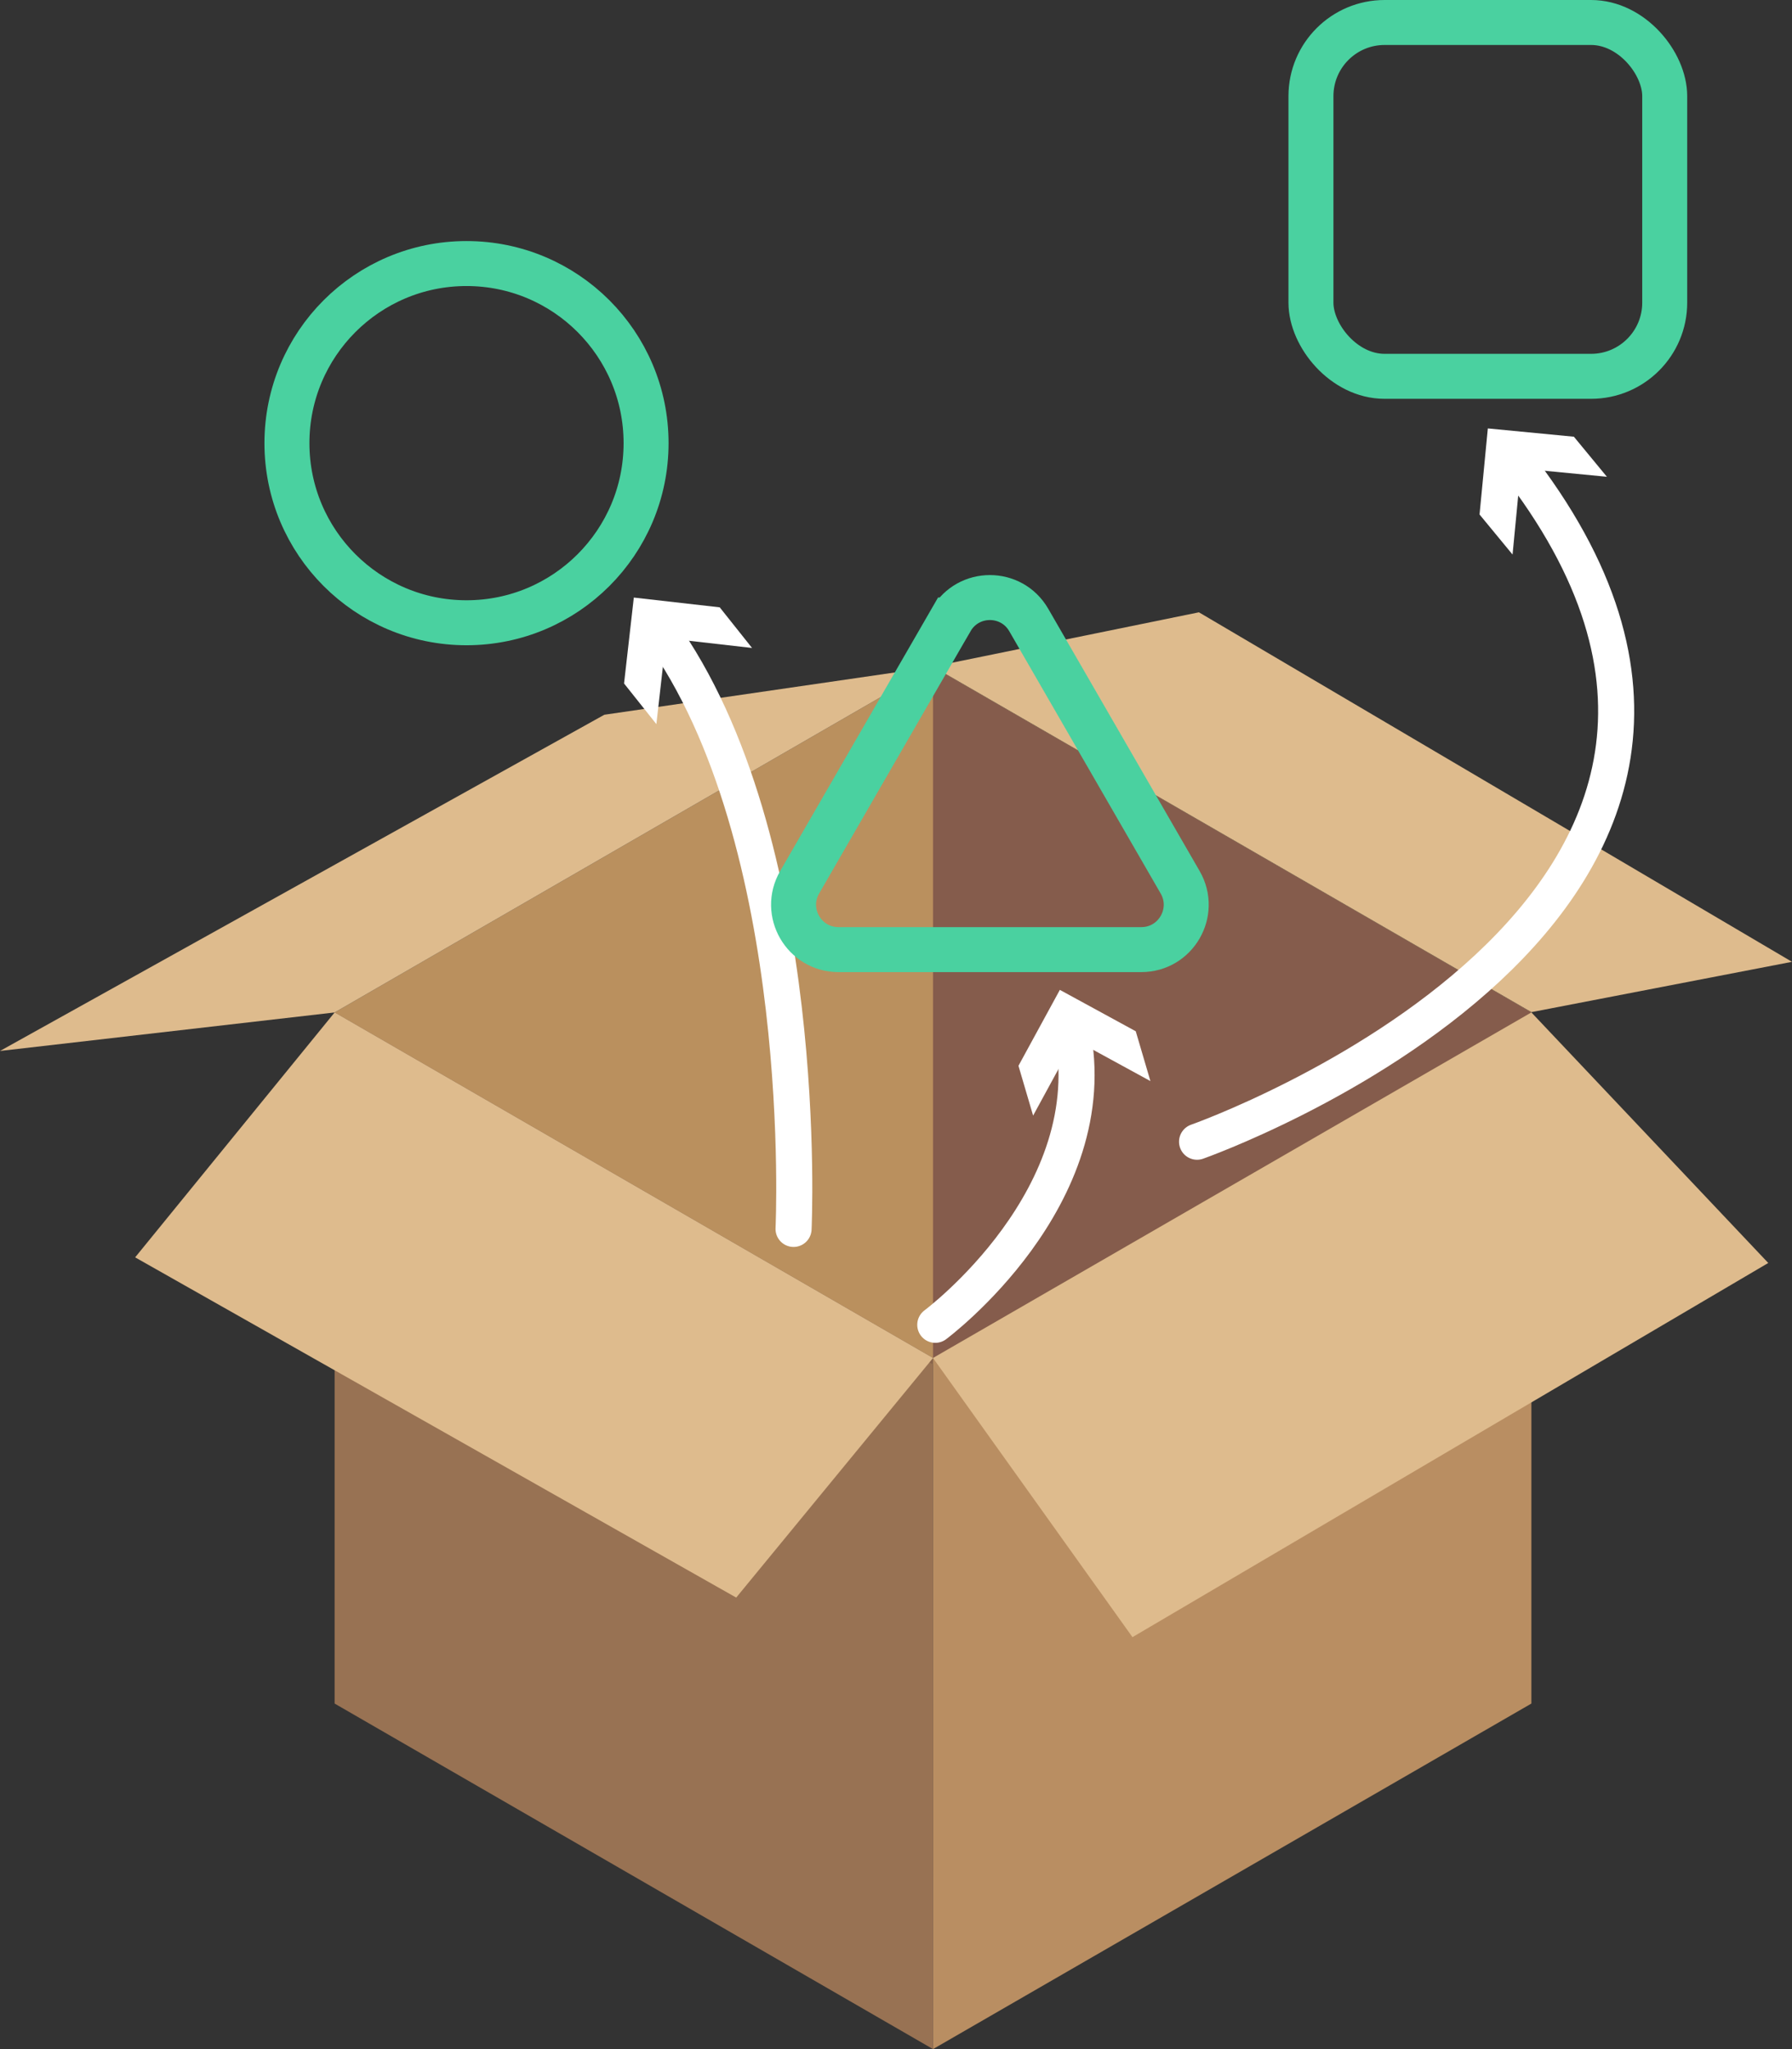 <?xml version="1.0" encoding="UTF-8"?>
<svg id="Layer_1" data-name="Layer 1" xmlns="http://www.w3.org/2000/svg" viewBox="0 0 451.766 516.484">
  <rect x="0" y="0" width="451.766" height="516.484" fill="#333333" stroke="none"/>
  <defs>
    <style>
      .cls-1 {
        fill: #b98e62;
      }

      .cls-1, .cls-2, .cls-3, .cls-4, .cls-5, .cls-6, .cls-7 {
        stroke-width: 0px;
      }

      .cls-2 {
        fill: #855c4c;
      }

      .cls-3 {
        fill: #89644b;
      }

      .cls-8 {
        fill-rule: evenodd;
      }

      .cls-8, .cls-9, .cls-10 {
        fill: none;
        stroke-miterlimit: 10;
      }

      .cls-8, .cls-10 {
        stroke: #4ad1a0;
        stroke-width: 11.338px;
      }

      .cls-9 {
        stroke: #fff;
        stroke-linecap: round;
        stroke-width: 9.091px;
      }

      .cls-4 {
        fill: #debb8d;
      }

      .cls-5 {
        fill: #ba905e;
      }

      .cls-6 {
        fill: #fff;
      }

      .cls-7 {
        fill: #987253;
      }
    </style>
  </defs>
  <g>
    <g>
      <polygon class="cls-7" points="84.361 255.189 235.217 342.29 235.214 516.484 84.357 429.389 84.361 255.189"/>
      <polygon class="cls-3" points="84.361 255.189 235.217 342.29 235.217 343.916 84.361 257.273 84.361 255.189"/>
      <polygon class="cls-1" points="386.07 255.192 235.217 342.29 235.214 516.484 386.066 429.387 386.07 255.192"/>
      <polygon class="cls-5" points="84.361 255.189 235.217 342.29 386.07 255.186 235.213 168.095 84.361 255.189"/>
    </g>
    <polygon class="cls-2" points="235.213 342.289 386.07 255.186 235.213 168.095 235.213 342.289"/>
    <polygon class="cls-4" points="84.36 255.19 0 264.901 152.354 180.155 235.213 168.095 84.36 255.19"/>
    <polygon class="cls-4" points="235.217 168.025 302.249 154.334 451.766 242.43 386.076 255.115 235.217 168.025"/>
    <polygon class="cls-4" points="235.217 342.29 386.07 255.192 445.781 318.338 285.497 412.654 235.217 342.29"/>
    <polygon class="cls-4" points="34.071 316.922 84.362 255.19 235.217 342.29 185.598 402.679 34.071 316.922"/>
  </g>
  <g>
    <path class="cls-9" d="M200.057,309.751s4.678-97.96-33.743-151.04"/>
    <polygon class="cls-6" points="189.591 163.321 167.93 160.851 165.473 182.514 157.324 172.274 159.787 150.619 181.443 153.081 189.591 163.321"/>
  </g>
  <path class="cls-8" d="M239.759,156.274l-38.17,66.112c-4.354,7.541,1.088,16.967,9.796,16.967h76.34c8.707,0,14.149-9.426,9.796-16.967l-38.17-66.112c-4.354-7.541-15.238-7.541-19.591,0Z"/>
  <circle class="cls-10" cx="117.607" cy="111.698" r="45.271"/>
  <rect class="cls-10" x="330.492" y="5.669" width="89.185" height="89.185" rx="18.566" ry="18.566"/>
  <g>
    <path class="cls-9" d="M235.785,333.923s43.277-32.157,34.423-74.474"/>
    <polygon class="cls-6" points="290.019 272.491 270.882 262.047 260.45 281.191 256.756 268.637 267.191 249.502 286.326 259.937 290.019 272.491"/>
  </g>
  <g>
    <path class="cls-9" d="M301.78,287.777s168.464-59.286,79.949-171.801"/>
    <polygon class="cls-6" points="405.103 120.174 383.402 118.077 381.318 139.779 372.995 129.681 375.084 107.986 396.779 110.076 405.103 120.174"/>
  </g>
</svg>